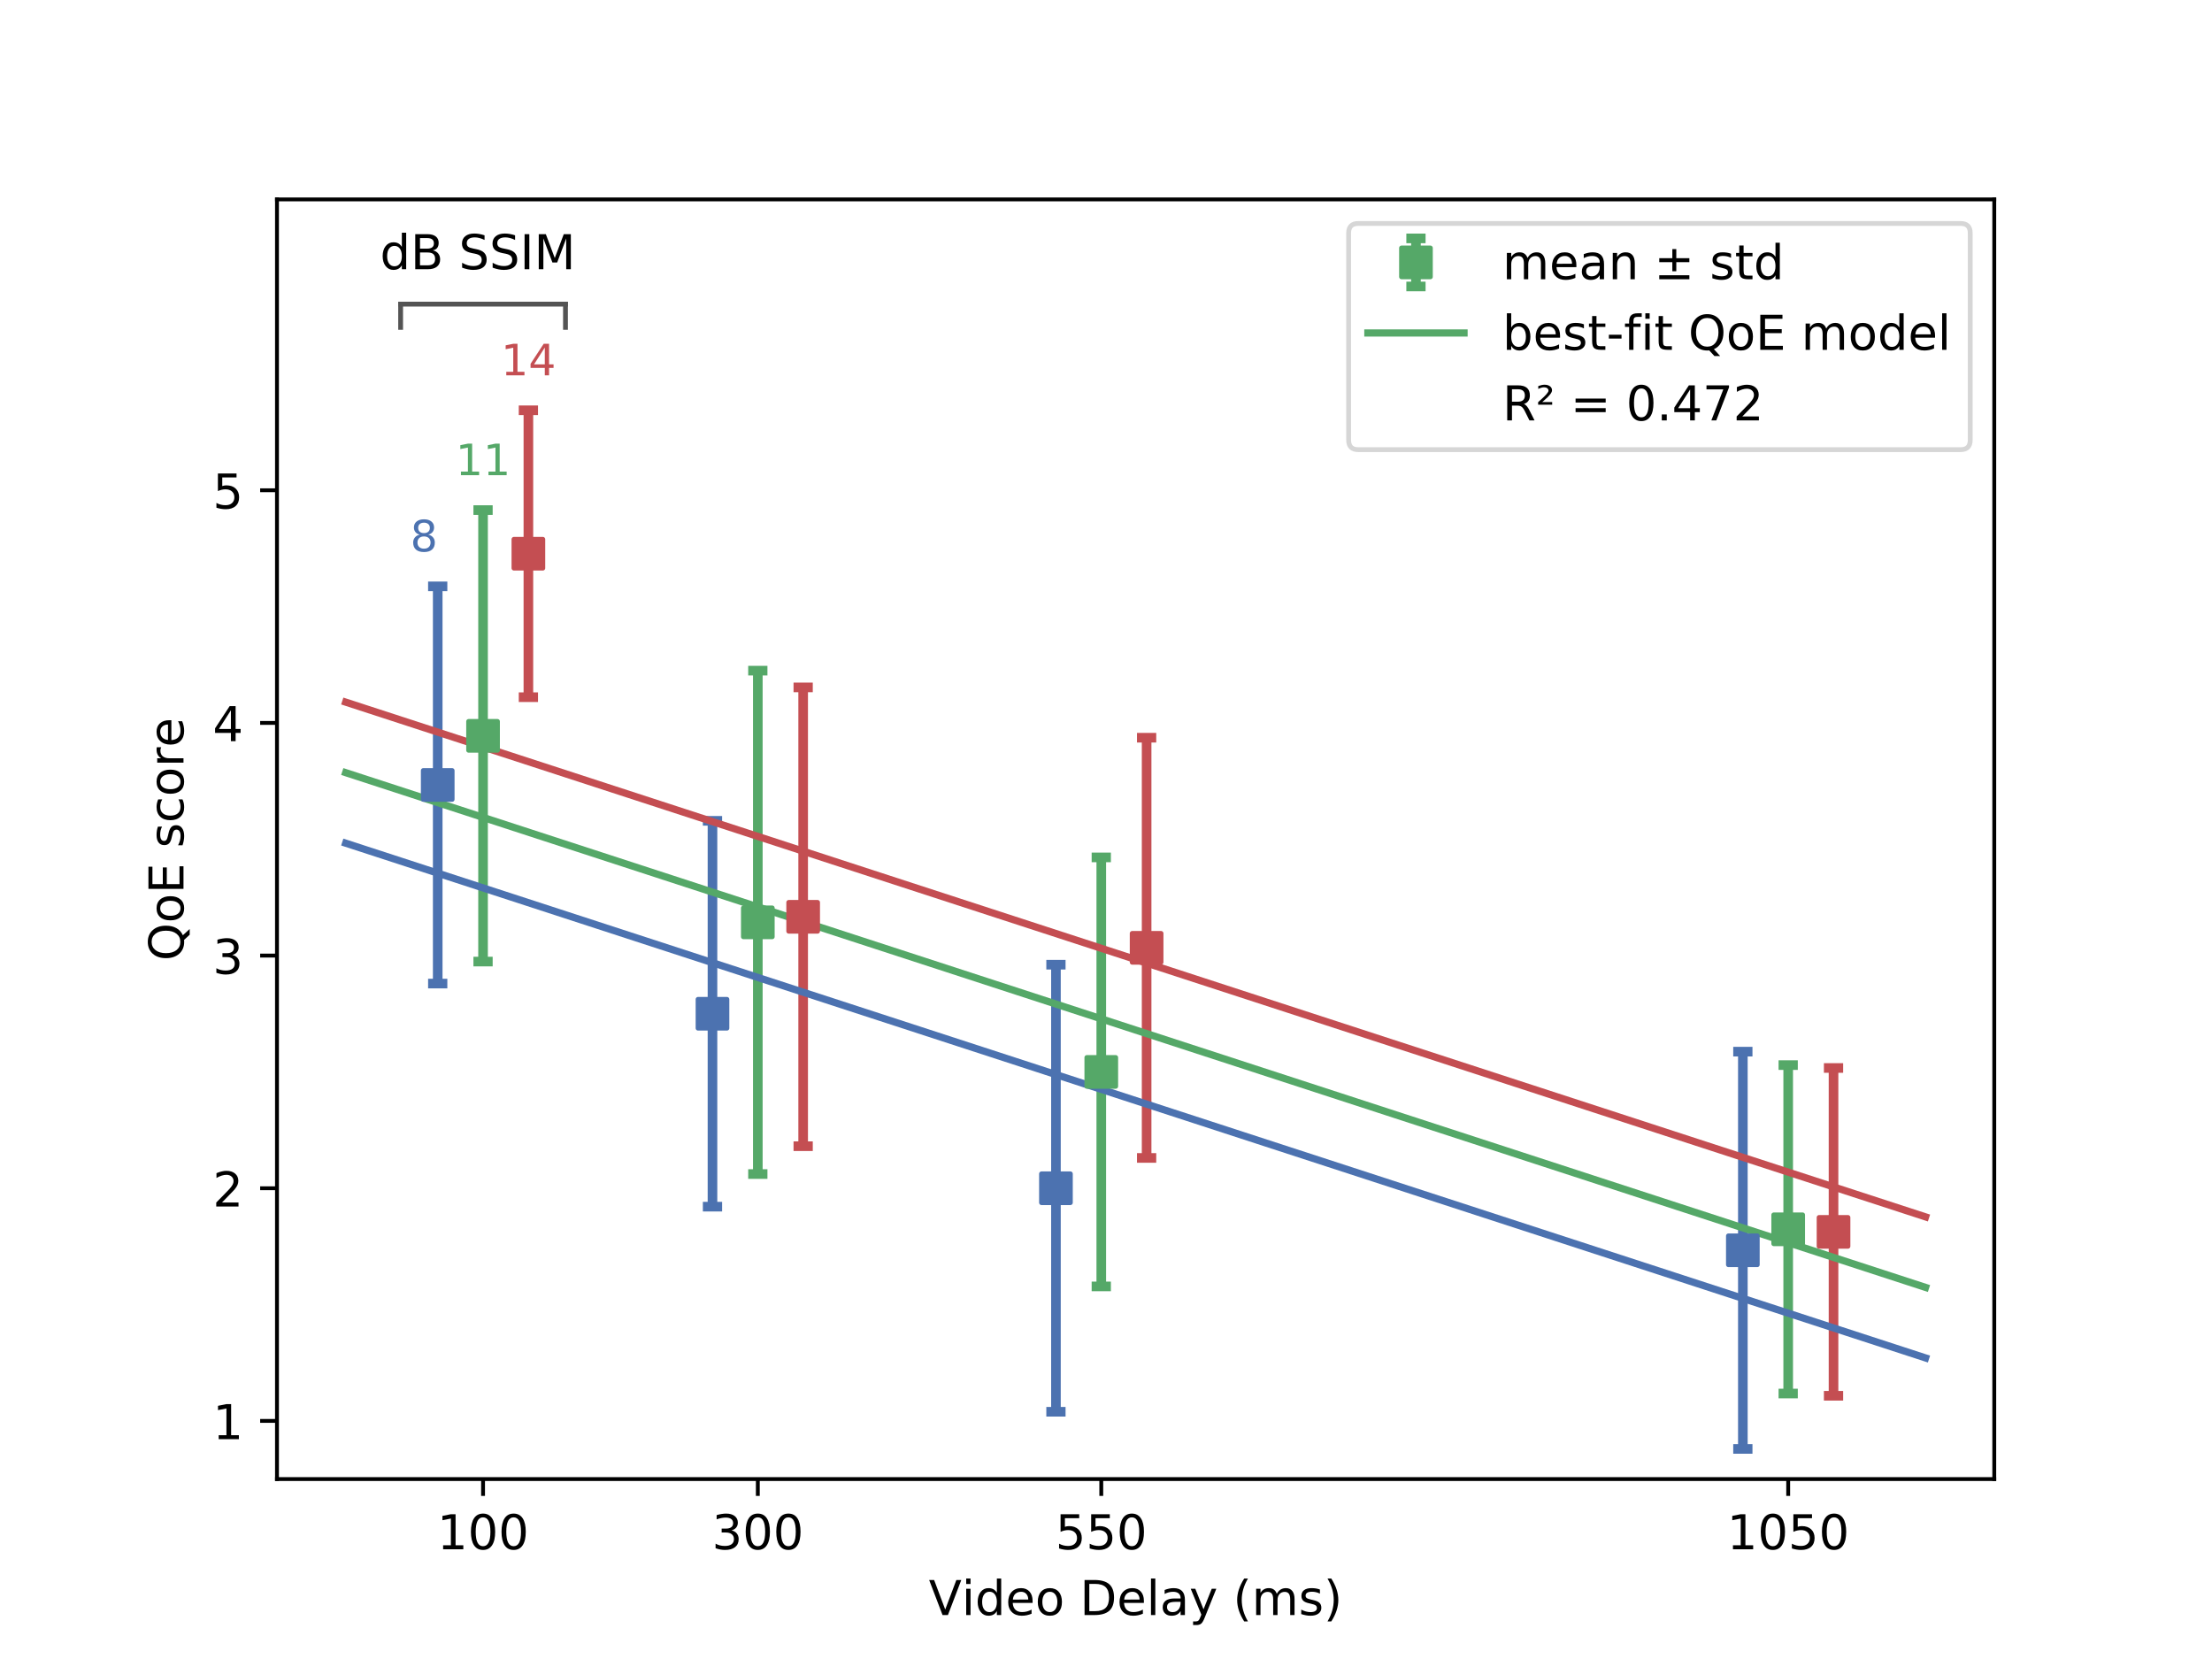 <?xml version="1.0" encoding="utf-8" standalone="no"?>
<!DOCTYPE svg PUBLIC "-//W3C//DTD SVG 1.1//EN"
  "http://www.w3.org/Graphics/SVG/1.1/DTD/svg11.dtd">
<!-- Created with matplotlib (http://matplotlib.org/) -->
<svg height="345pt" version="1.1" viewBox="0 0 460 345" width="460pt" xmlns="http://www.w3.org/2000/svg" xmlns:xlink="http://www.w3.org/1999/xlink">
 <defs>
  <style type="text/css">
*{stroke-linecap:butt;stroke-linejoin:round;}
  </style>
 </defs>
 <g id="figure_1">
  <g id="patch_1">
   <path d="M 0 345.6 
L 460.8 345.6 
L 460.8 0 
L 0 0 
z
" style="fill:#ffffff;"/>
  </g>
  <g id="axes_1">
   <g id="patch_2">
    <path d="M 57.6 307.584 
L 414.72 307.584 
L 414.72 41.472 
L 57.6 41.472 
z
" style="fill:#ffffff;"/>
   </g>
   <g id="matplotlib.axis_1">
    <g id="xtick_1">
     <g id="line2d_1">
      <defs>
       <path d="M 0 0 
L 0 3.5 
" id="m909d7066e6" style="stroke:#000000;stroke-width:0.8;"/>
      </defs>
      <g>
       <use style="stroke:#000000;stroke-width:0.8;" x="100.454" xlink:href="#m909d7066e6" y="307.584"/>
      </g>
     </g>
     <g id="text_1">
      <!-- 100 -->
      <defs>
       <path d="M 12.406 8.297 
L 28.516 8.297 
L 28.516 63.922 
L 10.984 60.406 
L 10.984 69.391 
L 28.422 72.906 
L 38.281 72.906 
L 38.281 8.297 
L 54.391 8.297 
L 54.391 0 
L 12.406 0 
z
" id="DejaVuSans-31"/>
       <path d="M 31.781 66.406 
Q 24.172 66.406 20.328 58.906 
Q 16.5 51.422 16.5 36.375 
Q 16.5 21.391 20.328 13.891 
Q 24.172 6.391 31.781 6.391 
Q 39.453 6.391 43.281 13.891 
Q 47.125 21.391 47.125 36.375 
Q 47.125 51.422 43.281 58.906 
Q 39.453 66.406 31.781 66.406 
M 31.781 74.219 
Q 44.047 74.219 50.516 64.516 
Q 56.984 54.828 56.984 36.375 
Q 56.984 17.969 50.516 8.266 
Q 44.047 -1.422 31.781 -1.422 
Q 19.531 -1.422 13.062 8.266 
Q 6.594 17.969 6.594 36.375 
Q 6.594 54.828 13.062 64.516 
Q 19.531 74.219 31.781 74.219 
" id="DejaVuSans-30"/>
      </defs>
      <g transform="translate(90.911 322.182)scale(0.1 -0.1)">
       <use xlink:href="#DejaVuSans-31"/>
       <use x="63.623" xlink:href="#DejaVuSans-30"/>
       <use x="127.246" xlink:href="#DejaVuSans-30"/>
      </g>
     </g>
    </g>
    <g id="xtick_2">
     <g id="line2d_2">
      <g>
       <use style="stroke:#000000;stroke-width:0.8;" x="157.594" xlink:href="#m909d7066e6" y="307.584"/>
      </g>
     </g>
     <g id="text_2">
      <!-- 300 -->
      <defs>
       <path d="M 40.578 39.312 
Q 47.656 37.797 51.625 33 
Q 55.609 28.219 55.609 21.188 
Q 55.609 10.406 48.188 4.484 
Q 40.766 -1.422 27.094 -1.422 
Q 22.516 -1.422 17.656 -0.516 
Q 12.797 0.391 7.625 2.203 
L 7.625 11.719 
Q 11.719 9.328 16.594 8.109 
Q 21.484 6.891 26.812 6.891 
Q 36.078 6.891 40.938 10.547 
Q 45.797 14.203 45.797 21.188 
Q 45.797 27.641 41.281 31.266 
Q 36.766 34.906 28.719 34.906 
L 20.219 34.906 
L 20.219 43.016 
L 29.109 43.016 
Q 36.375 43.016 40.234 45.922 
Q 44.094 48.828 44.094 54.297 
Q 44.094 59.906 40.109 62.906 
Q 36.141 65.922 28.719 65.922 
Q 24.656 65.922 20.016 65.031 
Q 15.375 64.156 9.812 62.312 
L 9.812 71.094 
Q 15.438 72.656 20.344 73.438 
Q 25.25 74.219 29.594 74.219 
Q 40.828 74.219 47.359 69.109 
Q 53.906 64.016 53.906 55.328 
Q 53.906 49.266 50.438 45.094 
Q 46.969 40.922 40.578 39.312 
" id="DejaVuSans-33"/>
      </defs>
      <g transform="translate(148.05 322.182)scale(0.1 -0.1)">
       <use xlink:href="#DejaVuSans-33"/>
       <use x="63.623" xlink:href="#DejaVuSans-30"/>
       <use x="127.246" xlink:href="#DejaVuSans-30"/>
      </g>
     </g>
    </g>
    <g id="xtick_3">
     <g id="line2d_3">
      <g>
       <use style="stroke:#000000;stroke-width:0.8;" x="229.018" xlink:href="#m909d7066e6" y="307.584"/>
      </g>
     </g>
     <g id="text_3">
      <!-- 550 -->
      <defs>
       <path d="M 10.797 72.906 
L 49.516 72.906 
L 49.516 64.594 
L 19.828 64.594 
L 19.828 46.734 
Q 21.969 47.469 24.109 47.828 
Q 26.266 48.188 28.422 48.188 
Q 40.625 48.188 47.75 41.5 
Q 54.891 34.812 54.891 23.391 
Q 54.891 11.625 47.562 5.094 
Q 40.234 -1.422 26.906 -1.422 
Q 22.312 -1.422 17.547 -0.641 
Q 12.797 0.141 7.719 1.703 
L 7.719 11.625 
Q 12.109 9.234 16.797 8.062 
Q 21.484 6.891 26.703 6.891 
Q 35.156 6.891 40.078 11.328 
Q 45.016 15.766 45.016 23.391 
Q 45.016 31 40.078 35.438 
Q 35.156 39.891 26.703 39.891 
Q 22.75 39.891 18.812 39.016 
Q 14.891 38.141 10.797 36.281 
z
" id="DejaVuSans-35"/>
      </defs>
      <g transform="translate(219.474 322.182)scale(0.1 -0.1)">
       <use xlink:href="#DejaVuSans-35"/>
       <use x="63.623" xlink:href="#DejaVuSans-35"/>
       <use x="127.246" xlink:href="#DejaVuSans-30"/>
      </g>
     </g>
    </g>
    <g id="xtick_4">
     <g id="line2d_4">
      <g>
       <use style="stroke:#000000;stroke-width:0.8;" x="371.866" xlink:href="#m909d7066e6" y="307.584"/>
      </g>
     </g>
     <g id="text_4">
      <!-- 1050 -->
      <g transform="translate(359.141 322.182)scale(0.1 -0.1)">
       <use xlink:href="#DejaVuSans-31"/>
       <use x="63.623" xlink:href="#DejaVuSans-30"/>
       <use x="127.246" xlink:href="#DejaVuSans-35"/>
       <use x="190.869" xlink:href="#DejaVuSans-30"/>
      </g>
     </g>
    </g>
    <g id="text_5">
     <!-- Video Delay (ms) -->
     <defs>
      <path d="M 28.609 0 
L 0.781 72.906 
L 11.078 72.906 
L 34.188 11.531 
L 57.328 72.906 
L 67.578 72.906 
L 39.797 0 
z
" id="DejaVuSans-56"/>
      <path d="M 9.422 54.688 
L 18.406 54.688 
L 18.406 0 
L 9.422 0 
z
M 9.422 75.984 
L 18.406 75.984 
L 18.406 64.594 
L 9.422 64.594 
z
" id="DejaVuSans-69"/>
      <path d="M 45.406 46.391 
L 45.406 75.984 
L 54.391 75.984 
L 54.391 0 
L 45.406 0 
L 45.406 8.203 
Q 42.578 3.328 38.25 0.953 
Q 33.938 -1.422 27.875 -1.422 
Q 17.969 -1.422 11.734 6.484 
Q 5.516 14.406 5.516 27.297 
Q 5.516 40.188 11.734 48.094 
Q 17.969 56 27.875 56 
Q 33.938 56 38.25 53.625 
Q 42.578 51.266 45.406 46.391 
M 14.797 27.297 
Q 14.797 17.391 18.875 11.75 
Q 22.953 6.109 30.078 6.109 
Q 37.203 6.109 41.297 11.75 
Q 45.406 17.391 45.406 27.297 
Q 45.406 37.203 41.297 42.844 
Q 37.203 48.484 30.078 48.484 
Q 22.953 48.484 18.875 42.844 
Q 14.797 37.203 14.797 27.297 
" id="DejaVuSans-64"/>
      <path d="M 56.203 29.594 
L 56.203 25.203 
L 14.891 25.203 
Q 15.484 15.922 20.484 11.062 
Q 25.484 6.203 34.422 6.203 
Q 39.594 6.203 44.453 7.469 
Q 49.312 8.734 54.109 11.281 
L 54.109 2.781 
Q 49.266 0.734 44.188 -0.344 
Q 39.109 -1.422 33.891 -1.422 
Q 20.797 -1.422 13.156 6.188 
Q 5.516 13.812 5.516 26.812 
Q 5.516 40.234 12.766 48.109 
Q 20.016 56 32.328 56 
Q 43.359 56 49.781 48.891 
Q 56.203 41.797 56.203 29.594 
M 47.219 32.234 
Q 47.125 39.594 43.094 43.984 
Q 39.062 48.391 32.422 48.391 
Q 24.906 48.391 20.391 44.141 
Q 15.875 39.891 15.188 32.172 
z
" id="DejaVuSans-65"/>
      <path d="M 30.609 48.391 
Q 23.391 48.391 19.188 42.75 
Q 14.984 37.109 14.984 27.297 
Q 14.984 17.484 19.156 11.844 
Q 23.344 6.203 30.609 6.203 
Q 37.797 6.203 41.984 11.859 
Q 46.188 17.531 46.188 27.297 
Q 46.188 37.016 41.984 42.703 
Q 37.797 48.391 30.609 48.391 
M 30.609 56 
Q 42.328 56 49.016 48.375 
Q 55.719 40.766 55.719 27.297 
Q 55.719 13.875 49.016 6.219 
Q 42.328 -1.422 30.609 -1.422 
Q 18.844 -1.422 12.172 6.219 
Q 5.516 13.875 5.516 27.297 
Q 5.516 40.766 12.172 48.375 
Q 18.844 56 30.609 56 
" id="DejaVuSans-6f"/>
      <path id="DejaVuSans-20"/>
      <path d="M 19.672 64.797 
L 19.672 8.109 
L 31.594 8.109 
Q 46.688 8.109 53.688 14.938 
Q 60.688 21.781 60.688 36.531 
Q 60.688 51.172 53.688 57.984 
Q 46.688 64.797 31.594 64.797 
z
M 9.812 72.906 
L 30.078 72.906 
Q 51.266 72.906 61.172 64.094 
Q 71.094 55.281 71.094 36.531 
Q 71.094 17.672 61.125 8.828 
Q 51.172 0 30.078 0 
L 9.812 0 
z
" id="DejaVuSans-44"/>
      <path d="M 9.422 75.984 
L 18.406 75.984 
L 18.406 0 
L 9.422 0 
z
" id="DejaVuSans-6c"/>
      <path d="M 34.281 27.484 
Q 23.391 27.484 19.188 25 
Q 14.984 22.516 14.984 16.5 
Q 14.984 11.719 18.141 8.906 
Q 21.297 6.109 26.703 6.109 
Q 34.188 6.109 38.703 11.406 
Q 43.219 16.703 43.219 25.484 
L 43.219 27.484 
z
M 52.203 31.203 
L 52.203 0 
L 43.219 0 
L 43.219 8.297 
Q 40.141 3.328 35.547 0.953 
Q 30.953 -1.422 24.312 -1.422 
Q 15.922 -1.422 10.953 3.297 
Q 6 8.016 6 15.922 
Q 6 25.141 12.172 29.828 
Q 18.359 34.516 30.609 34.516 
L 43.219 34.516 
L 43.219 35.406 
Q 43.219 41.609 39.141 45 
Q 35.062 48.391 27.688 48.391 
Q 23 48.391 18.547 47.266 
Q 14.109 46.141 10.016 43.891 
L 10.016 52.203 
Q 14.938 54.109 19.578 55.047 
Q 24.219 56 28.609 56 
Q 40.484 56 46.344 49.844 
Q 52.203 43.703 52.203 31.203 
" id="DejaVuSans-61"/>
      <path d="M 32.172 -5.078 
Q 28.375 -14.844 24.75 -17.812 
Q 21.141 -20.797 15.094 -20.797 
L 7.906 -20.797 
L 7.906 -13.281 
L 13.188 -13.281 
Q 16.891 -13.281 18.938 -11.516 
Q 21 -9.766 23.484 -3.219 
L 25.094 0.875 
L 2.984 54.688 
L 12.5 54.688 
L 29.594 11.922 
L 46.688 54.688 
L 56.203 54.688 
z
" id="DejaVuSans-79"/>
      <path d="M 31 75.875 
Q 24.469 64.656 21.281 53.656 
Q 18.109 42.672 18.109 31.391 
Q 18.109 20.125 21.312 9.062 
Q 24.516 -2 31 -13.188 
L 23.188 -13.188 
Q 15.875 -1.703 12.234 9.375 
Q 8.594 20.453 8.594 31.391 
Q 8.594 42.281 12.203 53.312 
Q 15.828 64.359 23.188 75.875 
z
" id="DejaVuSans-28"/>
      <path d="M 52 44.188 
Q 55.375 50.25 60.062 53.125 
Q 64.75 56 71.094 56 
Q 79.641 56 84.281 50.016 
Q 88.922 44.047 88.922 33.016 
L 88.922 0 
L 79.891 0 
L 79.891 32.719 
Q 79.891 40.578 77.094 44.375 
Q 74.312 48.188 68.609 48.188 
Q 61.625 48.188 57.562 43.547 
Q 53.516 38.922 53.516 30.906 
L 53.516 0 
L 44.484 0 
L 44.484 32.719 
Q 44.484 40.625 41.703 44.406 
Q 38.922 48.188 33.109 48.188 
Q 26.219 48.188 22.156 43.531 
Q 18.109 38.875 18.109 30.906 
L 18.109 0 
L 9.078 0 
L 9.078 54.688 
L 18.109 54.688 
L 18.109 46.188 
Q 21.188 51.219 25.484 53.609 
Q 29.781 56 35.688 56 
Q 41.656 56 45.828 52.969 
Q 50 49.953 52 44.188 
" id="DejaVuSans-6d"/>
      <path d="M 44.281 53.078 
L 44.281 44.578 
Q 40.484 46.531 36.375 47.5 
Q 32.281 48.484 27.875 48.484 
Q 21.188 48.484 17.844 46.438 
Q 14.5 44.391 14.5 40.281 
Q 14.5 37.156 16.891 35.375 
Q 19.281 33.594 26.516 31.984 
L 29.594 31.297 
Q 39.156 29.25 43.188 25.516 
Q 47.219 21.781 47.219 15.094 
Q 47.219 7.469 41.188 3.016 
Q 35.156 -1.422 24.609 -1.422 
Q 20.219 -1.422 15.453 -0.562 
Q 10.688 0.297 5.422 2 
L 5.422 11.281 
Q 10.406 8.688 15.234 7.391 
Q 20.062 6.109 24.812 6.109 
Q 31.156 6.109 34.562 8.281 
Q 37.984 10.453 37.984 14.406 
Q 37.984 18.062 35.516 20.016 
Q 33.062 21.969 24.703 23.781 
L 21.578 24.516 
Q 13.234 26.266 9.516 29.906 
Q 5.812 33.547 5.812 39.891 
Q 5.812 47.609 11.281 51.797 
Q 16.75 56 26.812 56 
Q 31.781 56 36.172 55.266 
Q 40.578 54.547 44.281 53.078 
" id="DejaVuSans-73"/>
      <path d="M 8.016 75.875 
L 15.828 75.875 
Q 23.141 64.359 26.781 53.312 
Q 30.422 42.281 30.422 31.391 
Q 30.422 20.453 26.781 9.375 
Q 23.141 -1.703 15.828 -13.188 
L 8.016 -13.188 
Q 14.5 -2 17.703 9.062 
Q 20.906 20.125 20.906 31.391 
Q 20.906 42.672 17.703 53.656 
Q 14.5 64.656 8.016 75.875 
" id="DejaVuSans-29"/>
     </defs>
     <g transform="translate(193.148 335.861)scale(0.1 -0.1)">
      <use xlink:href="#DejaVuSans-56"/>
      <use x="68.377" xlink:href="#DejaVuSans-69"/>
      <use x="96.16" xlink:href="#DejaVuSans-64"/>
      <use x="159.637" xlink:href="#DejaVuSans-65"/>
      <use x="221.16" xlink:href="#DejaVuSans-6f"/>
      <use x="282.342" xlink:href="#DejaVuSans-20"/>
      <use x="314.129" xlink:href="#DejaVuSans-44"/>
      <use x="391.131" xlink:href="#DejaVuSans-65"/>
      <use x="452.654" xlink:href="#DejaVuSans-6c"/>
      <use x="480.438" xlink:href="#DejaVuSans-61"/>
      <use x="541.717" xlink:href="#DejaVuSans-79"/>
      <use x="600.896" xlink:href="#DejaVuSans-20"/>
      <use x="632.684" xlink:href="#DejaVuSans-28"/>
      <use x="671.697" xlink:href="#DejaVuSans-6d"/>
      <use x="769.109" xlink:href="#DejaVuSans-73"/>
      <use x="821.209" xlink:href="#DejaVuSans-29"/>
     </g>
    </g>
   </g>
   <g id="matplotlib.axis_2">
    <g id="ytick_1">
     <g id="line2d_5">
      <defs>
       <path d="M 0 0 
L -3.5 0 
" id="m2f8c22309f" style="stroke:#000000;stroke-width:0.8;"/>
      </defs>
      <g>
       <use style="stroke:#000000;stroke-width:0.8;" x="57.6" xlink:href="#m2f8c22309f" y="295.488"/>
      </g>
     </g>
     <g id="text_6">
      <!-- 1 -->
      <g transform="translate(44.237 299.287)scale(0.1 -0.1)">
       <use xlink:href="#DejaVuSans-31"/>
      </g>
     </g>
    </g>
    <g id="ytick_2">
     <g id="line2d_6">
      <g>
       <use style="stroke:#000000;stroke-width:0.8;" x="57.6" xlink:href="#m2f8c22309f" y="247.104"/>
      </g>
     </g>
     <g id="text_7">
      <!-- 2 -->
      <defs>
       <path d="M 19.188 8.297 
L 53.609 8.297 
L 53.609 0 
L 7.328 0 
L 7.328 8.297 
Q 12.938 14.109 22.625 23.891 
Q 32.328 33.688 34.812 36.531 
Q 39.547 41.844 41.422 45.531 
Q 43.312 49.219 43.312 52.781 
Q 43.312 58.594 39.234 62.25 
Q 35.156 65.922 28.609 65.922 
Q 23.969 65.922 18.812 64.312 
Q 13.672 62.703 7.812 59.422 
L 7.812 69.391 
Q 13.766 71.781 18.938 73 
Q 24.125 74.219 28.422 74.219 
Q 39.75 74.219 46.484 68.547 
Q 53.219 62.891 53.219 53.422 
Q 53.219 48.922 51.531 44.891 
Q 49.859 40.875 45.406 35.406 
Q 44.188 33.984 37.641 27.219 
Q 31.109 20.453 19.188 8.297 
" id="DejaVuSans-32"/>
      </defs>
      <g transform="translate(44.237 250.903)scale(0.1 -0.1)">
       <use xlink:href="#DejaVuSans-32"/>
      </g>
     </g>
    </g>
    <g id="ytick_3">
     <g id="line2d_7">
      <g>
       <use style="stroke:#000000;stroke-width:0.8;" x="57.6" xlink:href="#m2f8c22309f" y="198.72"/>
      </g>
     </g>
     <g id="text_8">
      <!-- 3 -->
      <g transform="translate(44.237 202.519)scale(0.1 -0.1)">
       <use xlink:href="#DejaVuSans-33"/>
      </g>
     </g>
    </g>
    <g id="ytick_4">
     <g id="line2d_8">
      <g>
       <use style="stroke:#000000;stroke-width:0.8;" x="57.6" xlink:href="#m2f8c22309f" y="150.336"/>
      </g>
     </g>
     <g id="text_9">
      <!-- 4 -->
      <defs>
       <path d="M 37.797 64.312 
L 12.891 25.391 
L 37.797 25.391 
z
M 35.203 72.906 
L 47.609 72.906 
L 47.609 25.391 
L 58.016 25.391 
L 58.016 17.188 
L 47.609 17.188 
L 47.609 0 
L 37.797 0 
L 37.797 17.188 
L 4.891 17.188 
L 4.891 26.703 
z
" id="DejaVuSans-34"/>
      </defs>
      <g transform="translate(44.237 154.135)scale(0.1 -0.1)">
       <use xlink:href="#DejaVuSans-34"/>
      </g>
     </g>
    </g>
    <g id="ytick_5">
     <g id="line2d_9">
      <g>
       <use style="stroke:#000000;stroke-width:0.8;" x="57.6" xlink:href="#m2f8c22309f" y="101.952"/>
      </g>
     </g>
     <g id="text_10">
      <!-- 5 -->
      <g transform="translate(44.237 105.751)scale(0.1 -0.1)">
       <use xlink:href="#DejaVuSans-35"/>
      </g>
     </g>
    </g>
    <g id="text_11">
     <!-- QoE score -->
     <defs>
      <path d="M 39.406 66.219 
Q 28.656 66.219 22.328 58.203 
Q 16.016 50.203 16.016 36.375 
Q 16.016 22.609 22.328 14.594 
Q 28.656 6.594 39.406 6.594 
Q 50.141 6.594 56.422 14.594 
Q 62.703 22.609 62.703 36.375 
Q 62.703 50.203 56.422 58.203 
Q 50.141 66.219 39.406 66.219 
M 53.219 1.312 
L 66.219 -12.891 
L 54.297 -12.891 
L 43.5 -1.219 
Q 41.891 -1.312 41.031 -1.359 
Q 40.188 -1.422 39.406 -1.422 
Q 24.031 -1.422 14.812 8.859 
Q 5.609 19.141 5.609 36.375 
Q 5.609 53.656 14.812 63.938 
Q 24.031 74.219 39.406 74.219 
Q 54.734 74.219 63.906 63.938 
Q 73.094 53.656 73.094 36.375 
Q 73.094 23.688 67.984 14.641 
Q 62.891 5.609 53.219 1.312 
" id="DejaVuSans-51"/>
      <path d="M 9.812 72.906 
L 55.906 72.906 
L 55.906 64.594 
L 19.672 64.594 
L 19.672 43.016 
L 54.391 43.016 
L 54.391 34.719 
L 19.672 34.719 
L 19.672 8.297 
L 56.781 8.297 
L 56.781 0 
L 9.812 0 
z
" id="DejaVuSans-45"/>
      <path d="M 48.781 52.594 
L 48.781 44.188 
Q 44.969 46.297 41.141 47.344 
Q 37.312 48.391 33.406 48.391 
Q 24.656 48.391 19.812 42.844 
Q 14.984 37.312 14.984 27.297 
Q 14.984 17.281 19.812 11.734 
Q 24.656 6.203 33.406 6.203 
Q 37.312 6.203 41.141 7.25 
Q 44.969 8.297 48.781 10.406 
L 48.781 2.094 
Q 45.016 0.344 40.984 -0.531 
Q 36.969 -1.422 32.422 -1.422 
Q 20.062 -1.422 12.781 6.344 
Q 5.516 14.109 5.516 27.297 
Q 5.516 40.672 12.859 48.328 
Q 20.219 56 33.016 56 
Q 37.156 56 41.109 55.141 
Q 45.062 54.297 48.781 52.594 
" id="DejaVuSans-63"/>
      <path d="M 41.109 46.297 
Q 39.594 47.172 37.812 47.578 
Q 36.031 48 33.891 48 
Q 26.266 48 22.188 43.047 
Q 18.109 38.094 18.109 28.812 
L 18.109 0 
L 9.078 0 
L 9.078 54.688 
L 18.109 54.688 
L 18.109 46.188 
Q 20.953 51.172 25.484 53.578 
Q 30.031 56 36.531 56 
Q 37.453 56 38.578 55.875 
Q 39.703 55.766 41.062 55.516 
z
" id="DejaVuSans-72"/>
     </defs>
     <g transform="translate(38.158 199.815)rotate(-90)scale(0.1 -0.1)">
      <use xlink:href="#DejaVuSans-51"/>
      <use x="78.711" xlink:href="#DejaVuSans-6f"/>
      <use x="139.893" xlink:href="#DejaVuSans-45"/>
      <use x="203.076" xlink:href="#DejaVuSans-20"/>
      <use x="234.863" xlink:href="#DejaVuSans-73"/>
      <use x="286.963" xlink:href="#DejaVuSans-63"/>
      <use x="341.943" xlink:href="#DejaVuSans-6f"/>
      <use x="403.125" xlink:href="#DejaVuSans-72"/>
      <use x="444.207" xlink:href="#DejaVuSans-65"/>
     </g>
    </g>
   </g>
   <g id="LineCollection_1">
    <path clip-path="url(#p82bb3874f9)" d="M 91.026 204.546 
L 91.026 121.931 
" style="fill:none;stroke:#4c72b0;stroke-width:2;"/>
   </g>
   <g id="LineCollection_2">
    <path clip-path="url(#p82bb3874f9)" d="M 100.454 199.968 
L 100.454 106.08 
" style="fill:none;stroke:#55a868;stroke-width:2;"/>
   </g>
   <g id="LineCollection_3">
    <path clip-path="url(#p82bb3874f9)" d="M 109.882 144.98 
L 109.882 85.315 
" style="fill:none;stroke:#c44e52;stroke-width:2;"/>
   </g>
   <g id="LineCollection_4">
    <path clip-path="url(#p82bb3874f9)" d="M 148.166 250.934 
L 148.166 170.698 
" style="fill:none;stroke:#4c72b0;stroke-width:2;"/>
   </g>
   <g id="LineCollection_5">
    <path clip-path="url(#p82bb3874f9)" d="M 157.594 244.145 
L 157.594 139.471 
" style="fill:none;stroke:#55a868;stroke-width:2;"/>
   </g>
   <g id="LineCollection_6">
    <path clip-path="url(#p82bb3874f9)" d="M 167.022 238.363 
L 167.022 142.949 
" style="fill:none;stroke:#c44e52;stroke-width:2;"/>
   </g>
   <g id="LineCollection_7">
    <path clip-path="url(#p82bb3874f9)" d="M 219.59 293.59 
L 219.59 200.618 
" style="fill:none;stroke:#4c72b0;stroke-width:2;"/>
   </g>
   <g id="LineCollection_8">
    <path clip-path="url(#p82bb3874f9)" d="M 229.018 267.52 
L 229.018 178.304 
" style="fill:none;stroke:#55a868;stroke-width:2;"/>
   </g>
   <g id="LineCollection_9">
    <path clip-path="url(#p82bb3874f9)" d="M 238.446 240.802 
L 238.446 153.413 
" style="fill:none;stroke:#c44e52;stroke-width:2;"/>
   </g>
   <g id="LineCollection_10">
    <path clip-path="url(#p82bb3874f9)" d="M 362.438 301.314 
L 362.438 218.699 
" style="fill:none;stroke:#4c72b0;stroke-width:2;"/>
   </g>
   <g id="LineCollection_11">
    <path clip-path="url(#p82bb3874f9)" d="M 371.866 289.796 
L 371.866 221.489 
" style="fill:none;stroke:#55a868;stroke-width:2;"/>
   </g>
   <g id="LineCollection_12">
    <path clip-path="url(#p82bb3874f9)" d="M 381.294 290.255 
L 381.294 222.097 
" style="fill:none;stroke:#c44e52;stroke-width:2;"/>
   </g>
   <g id="line2d_10">
    <defs>
     <path d="M 2 0 
L -2 -0 
" id="m8187c59deb" style="stroke:#4c72b0;stroke-width:2;"/>
    </defs>
    <g clip-path="url(#p82bb3874f9)">
     <use style="fill:#4c72b0;stroke:#4c72b0;stroke-width:2;" x="91.026" xlink:href="#m8187c59deb" y="204.546"/>
    </g>
   </g>
   <g id="line2d_11">
    <g clip-path="url(#p82bb3874f9)">
     <use style="fill:#4c72b0;stroke:#4c72b0;stroke-width:2;" x="91.026" xlink:href="#m8187c59deb" y="121.931"/>
    </g>
   </g>
   <g id="line2d_12">
    <defs>
     <path d="M 2 0 
L -2 -0 
" id="mc00d9e79e5" style="stroke:#55a868;stroke-width:2;"/>
    </defs>
    <g clip-path="url(#p82bb3874f9)">
     <use style="fill:#55a868;stroke:#55a868;stroke-width:2;" x="100.454" xlink:href="#mc00d9e79e5" y="199.968"/>
    </g>
   </g>
   <g id="line2d_13">
    <g clip-path="url(#p82bb3874f9)">
     <use style="fill:#55a868;stroke:#55a868;stroke-width:2;" x="100.454" xlink:href="#mc00d9e79e5" y="106.08"/>
    </g>
   </g>
   <g id="line2d_14">
    <defs>
     <path d="M 2 0 
L -2 -0 
" id="m64849a6464" style="stroke:#c44e52;stroke-width:2;"/>
    </defs>
    <g clip-path="url(#p82bb3874f9)">
     <use style="fill:#c44e52;stroke:#c44e52;stroke-width:2;" x="109.882" xlink:href="#m64849a6464" y="144.98"/>
    </g>
   </g>
   <g id="line2d_15">
    <g clip-path="url(#p82bb3874f9)">
     <use style="fill:#c44e52;stroke:#c44e52;stroke-width:2;" x="109.882" xlink:href="#m64849a6464" y="85.315"/>
    </g>
   </g>
   <g id="line2d_16">
    <g clip-path="url(#p82bb3874f9)">
     <use style="fill:#4c72b0;stroke:#4c72b0;stroke-width:2;" x="148.166" xlink:href="#m8187c59deb" y="250.934"/>
    </g>
   </g>
   <g id="line2d_17">
    <g clip-path="url(#p82bb3874f9)">
     <use style="fill:#4c72b0;stroke:#4c72b0;stroke-width:2;" x="148.166" xlink:href="#m8187c59deb" y="170.698"/>
    </g>
   </g>
   <g id="line2d_18">
    <g clip-path="url(#p82bb3874f9)">
     <use style="fill:#55a868;stroke:#55a868;stroke-width:2;" x="157.594" xlink:href="#mc00d9e79e5" y="244.145"/>
    </g>
   </g>
   <g id="line2d_19">
    <g clip-path="url(#p82bb3874f9)">
     <use style="fill:#55a868;stroke:#55a868;stroke-width:2;" x="157.594" xlink:href="#mc00d9e79e5" y="139.471"/>
    </g>
   </g>
   <g id="line2d_20">
    <g clip-path="url(#p82bb3874f9)">
     <use style="fill:#c44e52;stroke:#c44e52;stroke-width:2;" x="167.022" xlink:href="#m64849a6464" y="238.363"/>
    </g>
   </g>
   <g id="line2d_21">
    <g clip-path="url(#p82bb3874f9)">
     <use style="fill:#c44e52;stroke:#c44e52;stroke-width:2;" x="167.022" xlink:href="#m64849a6464" y="142.949"/>
    </g>
   </g>
   <g id="line2d_22">
    <g clip-path="url(#p82bb3874f9)">
     <use style="fill:#4c72b0;stroke:#4c72b0;stroke-width:2;" x="219.59" xlink:href="#m8187c59deb" y="293.59"/>
    </g>
   </g>
   <g id="line2d_23">
    <g clip-path="url(#p82bb3874f9)">
     <use style="fill:#4c72b0;stroke:#4c72b0;stroke-width:2;" x="219.59" xlink:href="#m8187c59deb" y="200.618"/>
    </g>
   </g>
   <g id="line2d_24">
    <g clip-path="url(#p82bb3874f9)">
     <use style="fill:#55a868;stroke:#55a868;stroke-width:2;" x="229.018" xlink:href="#mc00d9e79e5" y="267.52"/>
    </g>
   </g>
   <g id="line2d_25">
    <g clip-path="url(#p82bb3874f9)">
     <use style="fill:#55a868;stroke:#55a868;stroke-width:2;" x="229.018" xlink:href="#mc00d9e79e5" y="178.304"/>
    </g>
   </g>
   <g id="line2d_26">
    <g clip-path="url(#p82bb3874f9)">
     <use style="fill:#c44e52;stroke:#c44e52;stroke-width:2;" x="238.446" xlink:href="#m64849a6464" y="240.802"/>
    </g>
   </g>
   <g id="line2d_27">
    <g clip-path="url(#p82bb3874f9)">
     <use style="fill:#c44e52;stroke:#c44e52;stroke-width:2;" x="238.446" xlink:href="#m64849a6464" y="153.413"/>
    </g>
   </g>
   <g id="line2d_28">
    <g clip-path="url(#p82bb3874f9)">
     <use style="fill:#4c72b0;stroke:#4c72b0;stroke-width:2;" x="362.438" xlink:href="#m8187c59deb" y="301.314"/>
    </g>
   </g>
   <g id="line2d_29">
    <g clip-path="url(#p82bb3874f9)">
     <use style="fill:#4c72b0;stroke:#4c72b0;stroke-width:2;" x="362.438" xlink:href="#m8187c59deb" y="218.699"/>
    </g>
   </g>
   <g id="line2d_30">
    <g clip-path="url(#p82bb3874f9)">
     <use style="fill:#55a868;stroke:#55a868;stroke-width:2;" x="371.866" xlink:href="#mc00d9e79e5" y="289.796"/>
    </g>
   </g>
   <g id="line2d_31">
    <g clip-path="url(#p82bb3874f9)">
     <use style="fill:#55a868;stroke:#55a868;stroke-width:2;" x="371.866" xlink:href="#mc00d9e79e5" y="221.489"/>
    </g>
   </g>
   <g id="line2d_32">
    <g clip-path="url(#p82bb3874f9)">
     <use style="fill:#c44e52;stroke:#c44e52;stroke-width:2;" x="381.294" xlink:href="#m64849a6464" y="290.255"/>
    </g>
   </g>
   <g id="line2d_33">
    <g clip-path="url(#p82bb3874f9)">
     <use style="fill:#c44e52;stroke:#c44e52;stroke-width:2;" x="381.294" xlink:href="#m64849a6464" y="222.097"/>
    </g>
   </g>
   <g id="line2d_34">
    <path clip-path="url(#p82bb3874f9)" d="M 71.885 175.341 
L 400.435 282.392 
" style="fill:none;stroke:#4c72b0;stroke-linecap:square;stroke-width:1.5;"/>
   </g>
   <g id="line2d_35">
    <path clip-path="url(#p82bb3874f9)" d="M 71.885 160.676 
L 400.435 267.727 
" style="fill:none;stroke:#55a868;stroke-linecap:square;stroke-width:1.5;"/>
   </g>
   <g id="line2d_36">
    <path clip-path="url(#p82bb3874f9)" d="M 71.885 146.011 
L 400.435 253.061 
" style="fill:none;stroke:#c44e52;stroke-linecap:square;stroke-width:1.5;"/>
   </g>
   <g id="line2d_37">
    <path clip-path="url(#p82bb3874f9)" d="M 83.313 63.245 
L 117.596 63.245 
" style="fill:none;stroke:#545454;stroke-linecap:square;"/>
   </g>
   <g id="line2d_38">
    <path clip-path="url(#p82bb3874f9)" d="M 83.313 63.245 
L 83.313 68.083 
" style="fill:none;stroke:#545454;stroke-linecap:square;"/>
   </g>
   <g id="line2d_39">
    <path clip-path="url(#p82bb3874f9)" d="M 117.596 63.245 
L 117.596 68.083 
" style="fill:none;stroke:#545454;stroke-linecap:square;"/>
   </g>
   <g id="line2d_40">
    <defs>
     <path d="M -3 3 
L 3 3 
L 3 -3 
L -3 -3 
z
" id="mb0ab625205" style="stroke:#4c72b0;stroke-linejoin:miter;"/>
    </defs>
    <g clip-path="url(#p82bb3874f9)">
     <use style="fill:#4c72b0;stroke:#4c72b0;stroke-linejoin:miter;" x="91.026" xlink:href="#mb0ab625205" y="163.238"/>
    </g>
   </g>
   <g id="line2d_41">
    <defs>
     <path d="M -3 3 
L 3 3 
L 3 -3 
L -3 -3 
z
" id="m1be6fd5c02" style="stroke:#55a868;stroke-linejoin:miter;"/>
    </defs>
    <g clip-path="url(#p82bb3874f9)">
     <use style="fill:#55a868;stroke:#55a868;stroke-linejoin:miter;" x="100.454" xlink:href="#m1be6fd5c02" y="153.024"/>
    </g>
   </g>
   <g id="line2d_42">
    <defs>
     <path d="M -3 3 
L 3 3 
L 3 -3 
L -3 -3 
z
" id="mb545d27e8e" style="stroke:#c44e52;stroke-linejoin:miter;"/>
    </defs>
    <g clip-path="url(#p82bb3874f9)">
     <use style="fill:#c44e52;stroke:#c44e52;stroke-linejoin:miter;" x="109.882" xlink:href="#mb545d27e8e" y="115.148"/>
    </g>
   </g>
   <g id="line2d_43">
    <g clip-path="url(#p82bb3874f9)">
     <use style="fill:#4c72b0;stroke:#4c72b0;stroke-linejoin:miter;" x="148.166" xlink:href="#mb0ab625205" y="210.816"/>
    </g>
   </g>
   <g id="line2d_44">
    <g clip-path="url(#p82bb3874f9)">
     <use style="fill:#55a868;stroke:#55a868;stroke-linejoin:miter;" x="157.594" xlink:href="#m1be6fd5c02" y="191.808"/>
    </g>
   </g>
   <g id="line2d_45">
    <g clip-path="url(#p82bb3874f9)">
     <use style="fill:#c44e52;stroke:#c44e52;stroke-linejoin:miter;" x="167.022" xlink:href="#mb545d27e8e" y="190.656"/>
    </g>
   </g>
   <g id="line2d_46">
    <g clip-path="url(#p82bb3874f9)">
     <use style="fill:#4c72b0;stroke:#4c72b0;stroke-linejoin:miter;" x="219.59" xlink:href="#mb0ab625205" y="247.104"/>
    </g>
   </g>
   <g id="line2d_47">
    <g clip-path="url(#p82bb3874f9)">
     <use style="fill:#55a868;stroke:#55a868;stroke-linejoin:miter;" x="229.018" xlink:href="#m1be6fd5c02" y="222.912"/>
    </g>
   </g>
   <g id="line2d_48">
    <g clip-path="url(#p82bb3874f9)">
     <use style="fill:#c44e52;stroke:#c44e52;stroke-linejoin:miter;" x="238.446" xlink:href="#mb545d27e8e" y="197.107"/>
    </g>
   </g>
   <g id="line2d_49">
    <g clip-path="url(#p82bb3874f9)">
     <use style="fill:#4c72b0;stroke:#4c72b0;stroke-linejoin:miter;" x="362.438" xlink:href="#mb0ab625205" y="260.006"/>
    </g>
   </g>
   <g id="line2d_50">
    <g clip-path="url(#p82bb3874f9)">
     <use style="fill:#55a868;stroke:#55a868;stroke-linejoin:miter;" x="371.866" xlink:href="#m1be6fd5c02" y="255.642"/>
    </g>
   </g>
   <g id="line2d_51">
    <g clip-path="url(#p82bb3874f9)">
     <use style="fill:#c44e52;stroke:#c44e52;stroke-linejoin:miter;" x="381.294" xlink:href="#mb545d27e8e" y="256.176"/>
    </g>
   </g>
   <g id="patch_3">
    <path d="M 57.6 307.584 
L 57.6 41.472 
" style="fill:none;stroke:#000000;stroke-linecap:square;stroke-linejoin:miter;stroke-width:0.8;"/>
   </g>
   <g id="patch_4">
    <path d="M 414.72 307.584 
L 414.72 41.472 
" style="fill:none;stroke:#000000;stroke-linecap:square;stroke-linejoin:miter;stroke-width:0.8;"/>
   </g>
   <g id="patch_5">
    <path d="M 57.6 307.584 
L 414.72 307.584 
" style="fill:none;stroke:#000000;stroke-linecap:square;stroke-linejoin:miter;stroke-width:0.8;"/>
   </g>
   <g id="patch_6">
    <path d="M 57.6 41.472 
L 414.72 41.472 
" style="fill:none;stroke:#000000;stroke-linecap:square;stroke-linejoin:miter;stroke-width:0.8;"/>
   </g>
   <g id="text_12">
    <!-- 8 -->
    <defs>
     <path d="M 31.781 34.625 
Q 24.75 34.625 20.719 30.859 
Q 16.703 27.094 16.703 20.516 
Q 16.703 13.922 20.719 10.156 
Q 24.75 6.391 31.781 6.391 
Q 38.812 6.391 42.859 10.172 
Q 46.922 13.969 46.922 20.516 
Q 46.922 27.094 42.891 30.859 
Q 38.875 34.625 31.781 34.625 
M 21.922 38.812 
Q 15.578 40.375 12.031 44.719 
Q 8.5 49.078 8.5 55.328 
Q 8.5 64.062 14.719 69.141 
Q 20.953 74.219 31.781 74.219 
Q 42.672 74.219 48.875 69.141 
Q 55.078 64.062 55.078 55.328 
Q 55.078 49.078 51.531 44.719 
Q 48 40.375 41.703 38.812 
Q 48.828 37.156 52.797 32.312 
Q 56.781 27.484 56.781 20.516 
Q 56.781 9.906 50.312 4.234 
Q 43.844 -1.422 31.781 -1.422 
Q 19.734 -1.422 13.25 4.234 
Q 6.781 9.906 6.781 20.516 
Q 6.781 27.484 10.781 32.312 
Q 14.797 37.156 21.922 38.812 
M 18.312 54.391 
Q 18.312 48.734 21.844 45.562 
Q 25.391 42.391 31.781 42.391 
Q 38.141 42.391 41.719 45.562 
Q 45.312 48.734 45.312 54.391 
Q 45.312 60.062 41.719 63.234 
Q 38.141 66.406 31.781 66.406 
Q 25.391 66.406 21.844 63.234 
Q 18.312 60.062 18.312 54.391 
" id="DejaVuSans-38"/>
    </defs>
    <g style="fill:#4c72b0;" transform="translate(85.313 114.673)scale(0.09 -0.09)">
     <use xlink:href="#DejaVuSans-38"/>
    </g>
   </g>
   <g id="text_13">
    <!-- 11 -->
    <g style="fill:#55a868;" transform="translate(94.74 98.822)scale(0.09 -0.09)">
     <use xlink:href="#DejaVuSans-31"/>
     <use x="63.623" xlink:href="#DejaVuSans-31"/>
    </g>
   </g>
   <g id="text_14">
    <!-- 14 -->
    <g style="fill:#c44e52;" transform="translate(104.168 78.058)scale(0.09 -0.09)">
     <use xlink:href="#DejaVuSans-31"/>
     <use x="63.623" xlink:href="#DejaVuSans-34"/>
    </g>
   </g>
   <g id="text_15">
    <!-- dB SSIM -->
    <defs>
     <path d="M 19.672 34.812 
L 19.672 8.109 
L 35.5 8.109 
Q 43.453 8.109 47.281 11.406 
Q 51.125 14.703 51.125 21.484 
Q 51.125 28.328 47.281 31.562 
Q 43.453 34.812 35.5 34.812 
z
M 19.672 64.797 
L 19.672 42.828 
L 34.281 42.828 
Q 41.5 42.828 45.031 45.531 
Q 48.578 48.25 48.578 53.812 
Q 48.578 59.328 45.031 62.062 
Q 41.5 64.797 34.281 64.797 
z
M 9.812 72.906 
L 35.016 72.906 
Q 46.297 72.906 52.391 68.219 
Q 58.5 63.531 58.5 54.891 
Q 58.5 48.188 55.375 44.234 
Q 52.25 40.281 46.188 39.312 
Q 53.469 37.75 57.5 32.781 
Q 61.531 27.828 61.531 20.406 
Q 61.531 10.641 54.891 5.312 
Q 48.25 0 35.984 0 
L 9.812 0 
z
" id="DejaVuSans-42"/>
     <path d="M 53.516 70.516 
L 53.516 60.891 
Q 47.906 63.578 42.922 64.891 
Q 37.938 66.219 33.297 66.219 
Q 25.25 66.219 20.875 63.094 
Q 16.5 59.969 16.5 54.203 
Q 16.5 49.359 19.406 46.891 
Q 22.312 44.438 30.422 42.922 
L 36.375 41.703 
Q 47.406 39.594 52.656 34.297 
Q 57.906 29 57.906 20.125 
Q 57.906 9.516 50.797 4.047 
Q 43.703 -1.422 29.984 -1.422 
Q 24.812 -1.422 18.969 -0.25 
Q 13.141 0.922 6.891 3.219 
L 6.891 13.375 
Q 12.891 10.016 18.656 8.297 
Q 24.422 6.594 29.984 6.594 
Q 38.422 6.594 43.016 9.906 
Q 47.609 13.234 47.609 19.391 
Q 47.609 24.75 44.312 27.781 
Q 41.016 30.812 33.5 32.328 
L 27.484 33.5 
Q 16.453 35.688 11.516 40.375 
Q 6.594 45.062 6.594 53.422 
Q 6.594 63.094 13.406 68.656 
Q 20.219 74.219 32.172 74.219 
Q 37.312 74.219 42.625 73.281 
Q 47.953 72.359 53.516 70.516 
" id="DejaVuSans-53"/>
     <path d="M 9.812 72.906 
L 19.672 72.906 
L 19.672 0 
L 9.812 0 
z
" id="DejaVuSans-49"/>
     <path d="M 9.812 72.906 
L 24.516 72.906 
L 43.109 23.297 
L 61.812 72.906 
L 76.516 72.906 
L 76.516 0 
L 66.891 0 
L 66.891 64.016 
L 48.094 14.016 
L 38.188 14.016 
L 19.391 64.016 
L 19.391 0 
L 9.812 0 
z
" id="DejaVuSans-4d"/>
    </defs>
    <g transform="translate(79.027 55.987)scale(0.1 -0.1)">
     <use xlink:href="#DejaVuSans-64"/>
     <use x="63.477" xlink:href="#DejaVuSans-42"/>
     <use x="132.08" xlink:href="#DejaVuSans-20"/>
     <use x="163.867" xlink:href="#DejaVuSans-53"/>
     <use x="227.344" xlink:href="#DejaVuSans-53"/>
     <use x="290.82" xlink:href="#DejaVuSans-49"/>
     <use x="320.312" xlink:href="#DejaVuSans-4d"/>
    </g>
   </g>
   <g id="legend_1">
    <g id="patch_7">
     <path d="M 282.457 93.506 
L 407.72 93.506 
Q 409.72 93.506 409.72 91.506 
L 409.72 48.472 
Q 409.72 46.472 407.72 46.472 
L 282.457 46.472 
Q 280.457 46.472 280.457 48.472 
L 280.457 91.506 
Q 280.457 93.506 282.457 93.506 
z
" style="fill:#ffffff;opacity:0.8;stroke:#cccccc;stroke-linejoin:miter;"/>
    </g>
    <g id="LineCollection_13">
     <path d="M 294.457 59.57 
L 294.457 49.57 
" style="fill:none;stroke:#55a868;stroke-width:2;"/>
    </g>
    <g id="line2d_52">
     <g>
      <use style="fill:#55a868;stroke:#55a868;stroke-width:2;" x="294.457" xlink:href="#mc00d9e79e5" y="59.57"/>
     </g>
    </g>
    <g id="line2d_53">
     <g>
      <use style="fill:#55a868;stroke:#55a868;stroke-width:2;" x="294.457" xlink:href="#mc00d9e79e5" y="49.57"/>
     </g>
    </g>
    <g id="line2d_54"/>
    <g id="line2d_55">
     <g>
      <use style="fill:#55a868;stroke:#55a868;stroke-linejoin:miter;" x="294.457" xlink:href="#m1be6fd5c02" y="54.57"/>
     </g>
    </g>
    <g id="text_16">
     <!-- mean ± std -->
     <defs>
      <path d="M 54.891 33.016 
L 54.891 0 
L 45.906 0 
L 45.906 32.719 
Q 45.906 40.484 42.875 44.328 
Q 39.844 48.188 33.797 48.188 
Q 26.516 48.188 22.312 43.547 
Q 18.109 38.922 18.109 30.906 
L 18.109 0 
L 9.078 0 
L 9.078 54.688 
L 18.109 54.688 
L 18.109 46.188 
Q 21.344 51.125 25.703 53.562 
Q 30.078 56 35.797 56 
Q 45.219 56 50.047 50.172 
Q 54.891 44.344 54.891 33.016 
" id="DejaVuSans-6e"/>
      <path d="M 46 62.703 
L 46 43.797 
L 73.188 43.797 
L 73.188 35.5 
L 46 35.5 
L 46 16.609 
L 37.797 16.609 
L 37.797 35.5 
L 10.594 35.5 
L 10.594 43.797 
L 37.797 43.797 
L 37.797 62.703 
z
M 10.594 8.297 
L 73.188 8.297 
L 73.188 0 
L 10.594 0 
z
" id="DejaVuSans-b1"/>
      <path d="M 18.312 70.219 
L 18.312 54.688 
L 36.812 54.688 
L 36.812 47.703 
L 18.312 47.703 
L 18.312 18.016 
Q 18.312 11.328 20.141 9.422 
Q 21.969 7.516 27.594 7.516 
L 36.812 7.516 
L 36.812 0 
L 27.594 0 
Q 17.188 0 13.234 3.875 
Q 9.281 7.766 9.281 18.016 
L 9.281 47.703 
L 2.688 47.703 
L 2.688 54.688 
L 9.281 54.688 
L 9.281 70.219 
z
" id="DejaVuSans-74"/>
     </defs>
     <g transform="translate(312.457 58.07)scale(0.1 -0.1)">
      <use xlink:href="#DejaVuSans-6d"/>
      <use x="97.412" xlink:href="#DejaVuSans-65"/>
      <use x="158.936" xlink:href="#DejaVuSans-61"/>
      <use x="220.215" xlink:href="#DejaVuSans-6e"/>
      <use x="283.594" xlink:href="#DejaVuSans-20"/>
      <use x="315.381" xlink:href="#DejaVuSans-b1"/>
      <use x="399.17" xlink:href="#DejaVuSans-20"/>
      <use x="430.957" xlink:href="#DejaVuSans-73"/>
      <use x="483.057" xlink:href="#DejaVuSans-74"/>
      <use x="522.266" xlink:href="#DejaVuSans-64"/>
     </g>
    </g>
    <g id="line2d_56">
     <path d="M 284.457 69.249 
L 304.457 69.249 
" style="fill:none;stroke:#55a868;stroke-linecap:square;stroke-width:1.5;"/>
    </g>
    <g id="line2d_57"/>
    <g id="text_17">
     <!-- best-fit QoE model -->
     <defs>
      <path d="M 48.688 27.297 
Q 48.688 37.203 44.609 42.844 
Q 40.531 48.484 33.406 48.484 
Q 26.266 48.484 22.188 42.844 
Q 18.109 37.203 18.109 27.297 
Q 18.109 17.391 22.188 11.75 
Q 26.266 6.109 33.406 6.109 
Q 40.531 6.109 44.609 11.75 
Q 48.688 17.391 48.688 27.297 
M 18.109 46.391 
Q 20.953 51.266 25.266 53.625 
Q 29.594 56 35.594 56 
Q 45.562 56 51.781 48.094 
Q 58.016 40.188 58.016 27.297 
Q 58.016 14.406 51.781 6.484 
Q 45.562 -1.422 35.594 -1.422 
Q 29.594 -1.422 25.266 0.953 
Q 20.953 3.328 18.109 8.203 
L 18.109 0 
L 9.078 0 
L 9.078 75.984 
L 18.109 75.984 
z
" id="DejaVuSans-62"/>
      <path d="M 4.891 31.391 
L 31.203 31.391 
L 31.203 23.391 
L 4.891 23.391 
z
" id="DejaVuSans-2d"/>
      <path d="M 37.109 75.984 
L 37.109 68.5 
L 28.516 68.5 
Q 23.688 68.5 21.797 66.547 
Q 19.922 64.594 19.922 59.516 
L 19.922 54.688 
L 34.719 54.688 
L 34.719 47.703 
L 19.922 47.703 
L 19.922 0 
L 10.891 0 
L 10.891 47.703 
L 2.297 47.703 
L 2.297 54.688 
L 10.891 54.688 
L 10.891 58.5 
Q 10.891 67.625 15.141 71.797 
Q 19.391 75.984 28.609 75.984 
z
" id="DejaVuSans-66"/>
     </defs>
     <g transform="translate(312.457 72.749)scale(0.1 -0.1)">
      <use xlink:href="#DejaVuSans-62"/>
      <use x="63.477" xlink:href="#DejaVuSans-65"/>
      <use x="125" xlink:href="#DejaVuSans-73"/>
      <use x="177.1" xlink:href="#DejaVuSans-74"/>
      <use x="216.309" xlink:href="#DejaVuSans-2d"/>
      <use x="252.393" xlink:href="#DejaVuSans-66"/>
      <use x="287.598" xlink:href="#DejaVuSans-69"/>
      <use x="315.381" xlink:href="#DejaVuSans-74"/>
      <use x="354.59" xlink:href="#DejaVuSans-20"/>
      <use x="386.377" xlink:href="#DejaVuSans-51"/>
      <use x="465.088" xlink:href="#DejaVuSans-6f"/>
      <use x="526.27" xlink:href="#DejaVuSans-45"/>
      <use x="589.453" xlink:href="#DejaVuSans-20"/>
      <use x="621.24" xlink:href="#DejaVuSans-6d"/>
      <use x="718.652" xlink:href="#DejaVuSans-6f"/>
      <use x="779.834" xlink:href="#DejaVuSans-64"/>
      <use x="843.311" xlink:href="#DejaVuSans-65"/>
      <use x="904.834" xlink:href="#DejaVuSans-6c"/>
     </g>
    </g>
    <g id="patch_8">
     <path d="M 284.457 87.427 
L 304.457 87.427 
L 304.457 80.427 
L 284.457 80.427 
z
" style="fill:#ffffff;stroke:#ffffff;stroke-linejoin:miter;"/>
    </g>
    <g id="text_18">
     <!-- R² = 0.472 -->
     <defs>
      <path d="M 44.391 34.188 
Q 47.562 33.109 50.562 29.594 
Q 53.562 26.078 56.594 19.922 
L 66.609 0 
L 56 0 
L 46.688 18.703 
Q 43.062 26.031 39.672 28.422 
Q 36.281 30.812 30.422 30.812 
L 19.672 30.812 
L 19.672 0 
L 9.812 0 
L 9.812 72.906 
L 32.078 72.906 
Q 44.578 72.906 50.734 67.672 
Q 56.891 62.453 56.891 51.906 
Q 56.891 45.016 53.688 40.469 
Q 50.484 35.938 44.391 34.188 
M 19.672 64.797 
L 19.672 38.922 
L 32.078 38.922 
Q 39.203 38.922 42.844 42.219 
Q 46.484 45.516 46.484 51.906 
Q 46.484 58.297 42.844 61.547 
Q 39.203 64.797 32.078 64.797 
z
" id="DejaVuSans-52"/>
      <path d="M 13.094 38.188 
L 33.797 38.188 
L 33.797 32.625 
L 4.594 32.625 
L 4.594 37.984 
Q 6.25 39.5 9.328 42.234 
Q 26.125 57.125 26.125 61.719 
Q 26.125 64.938 23.578 66.906 
Q 21.047 68.891 16.891 68.891 
Q 14.359 68.891 11.375 68.031 
Q 8.406 67.188 4.891 65.484 
L 4.891 71.484 
Q 8.641 72.859 11.891 73.531 
Q 15.141 74.219 17.922 74.219 
Q 25 74.219 29.25 71 
Q 33.5 67.781 33.5 62.5 
Q 33.5 55.719 17.328 41.844 
Q 14.594 39.5 13.094 38.188 
" id="DejaVuSans-b2"/>
      <path d="M 10.594 45.406 
L 73.188 45.406 
L 73.188 37.203 
L 10.594 37.203 
z
M 10.594 25.484 
L 73.188 25.484 
L 73.188 17.188 
L 10.594 17.188 
z
" id="DejaVuSans-3d"/>
      <path d="M 10.688 12.406 
L 21 12.406 
L 21 0 
L 10.688 0 
z
" id="DejaVuSans-2e"/>
      <path d="M 8.203 72.906 
L 55.078 72.906 
L 55.078 68.703 
L 28.609 0 
L 18.312 0 
L 43.219 64.594 
L 8.203 64.594 
z
" id="DejaVuSans-37"/>
     </defs>
     <g transform="translate(312.457 87.427)scale(0.1 -0.1)">
      <use xlink:href="#DejaVuSans-52"/>
      <use x="69.482" xlink:href="#DejaVuSans-b2"/>
      <use x="109.57" xlink:href="#DejaVuSans-20"/>
      <use x="141.357" xlink:href="#DejaVuSans-3d"/>
      <use x="225.146" xlink:href="#DejaVuSans-20"/>
      <use x="256.934" xlink:href="#DejaVuSans-30"/>
      <use x="320.557" xlink:href="#DejaVuSans-2e"/>
      <use x="352.344" xlink:href="#DejaVuSans-34"/>
      <use x="415.967" xlink:href="#DejaVuSans-37"/>
      <use x="479.59" xlink:href="#DejaVuSans-32"/>
     </g>
    </g>
   </g>
  </g>
 </g>
 <defs>
  <clipPath id="p82bb3874f9">
   <rect height="266.112" width="357.12" x="57.6" y="41.472"/>
  </clipPath>
 </defs>
</svg>
